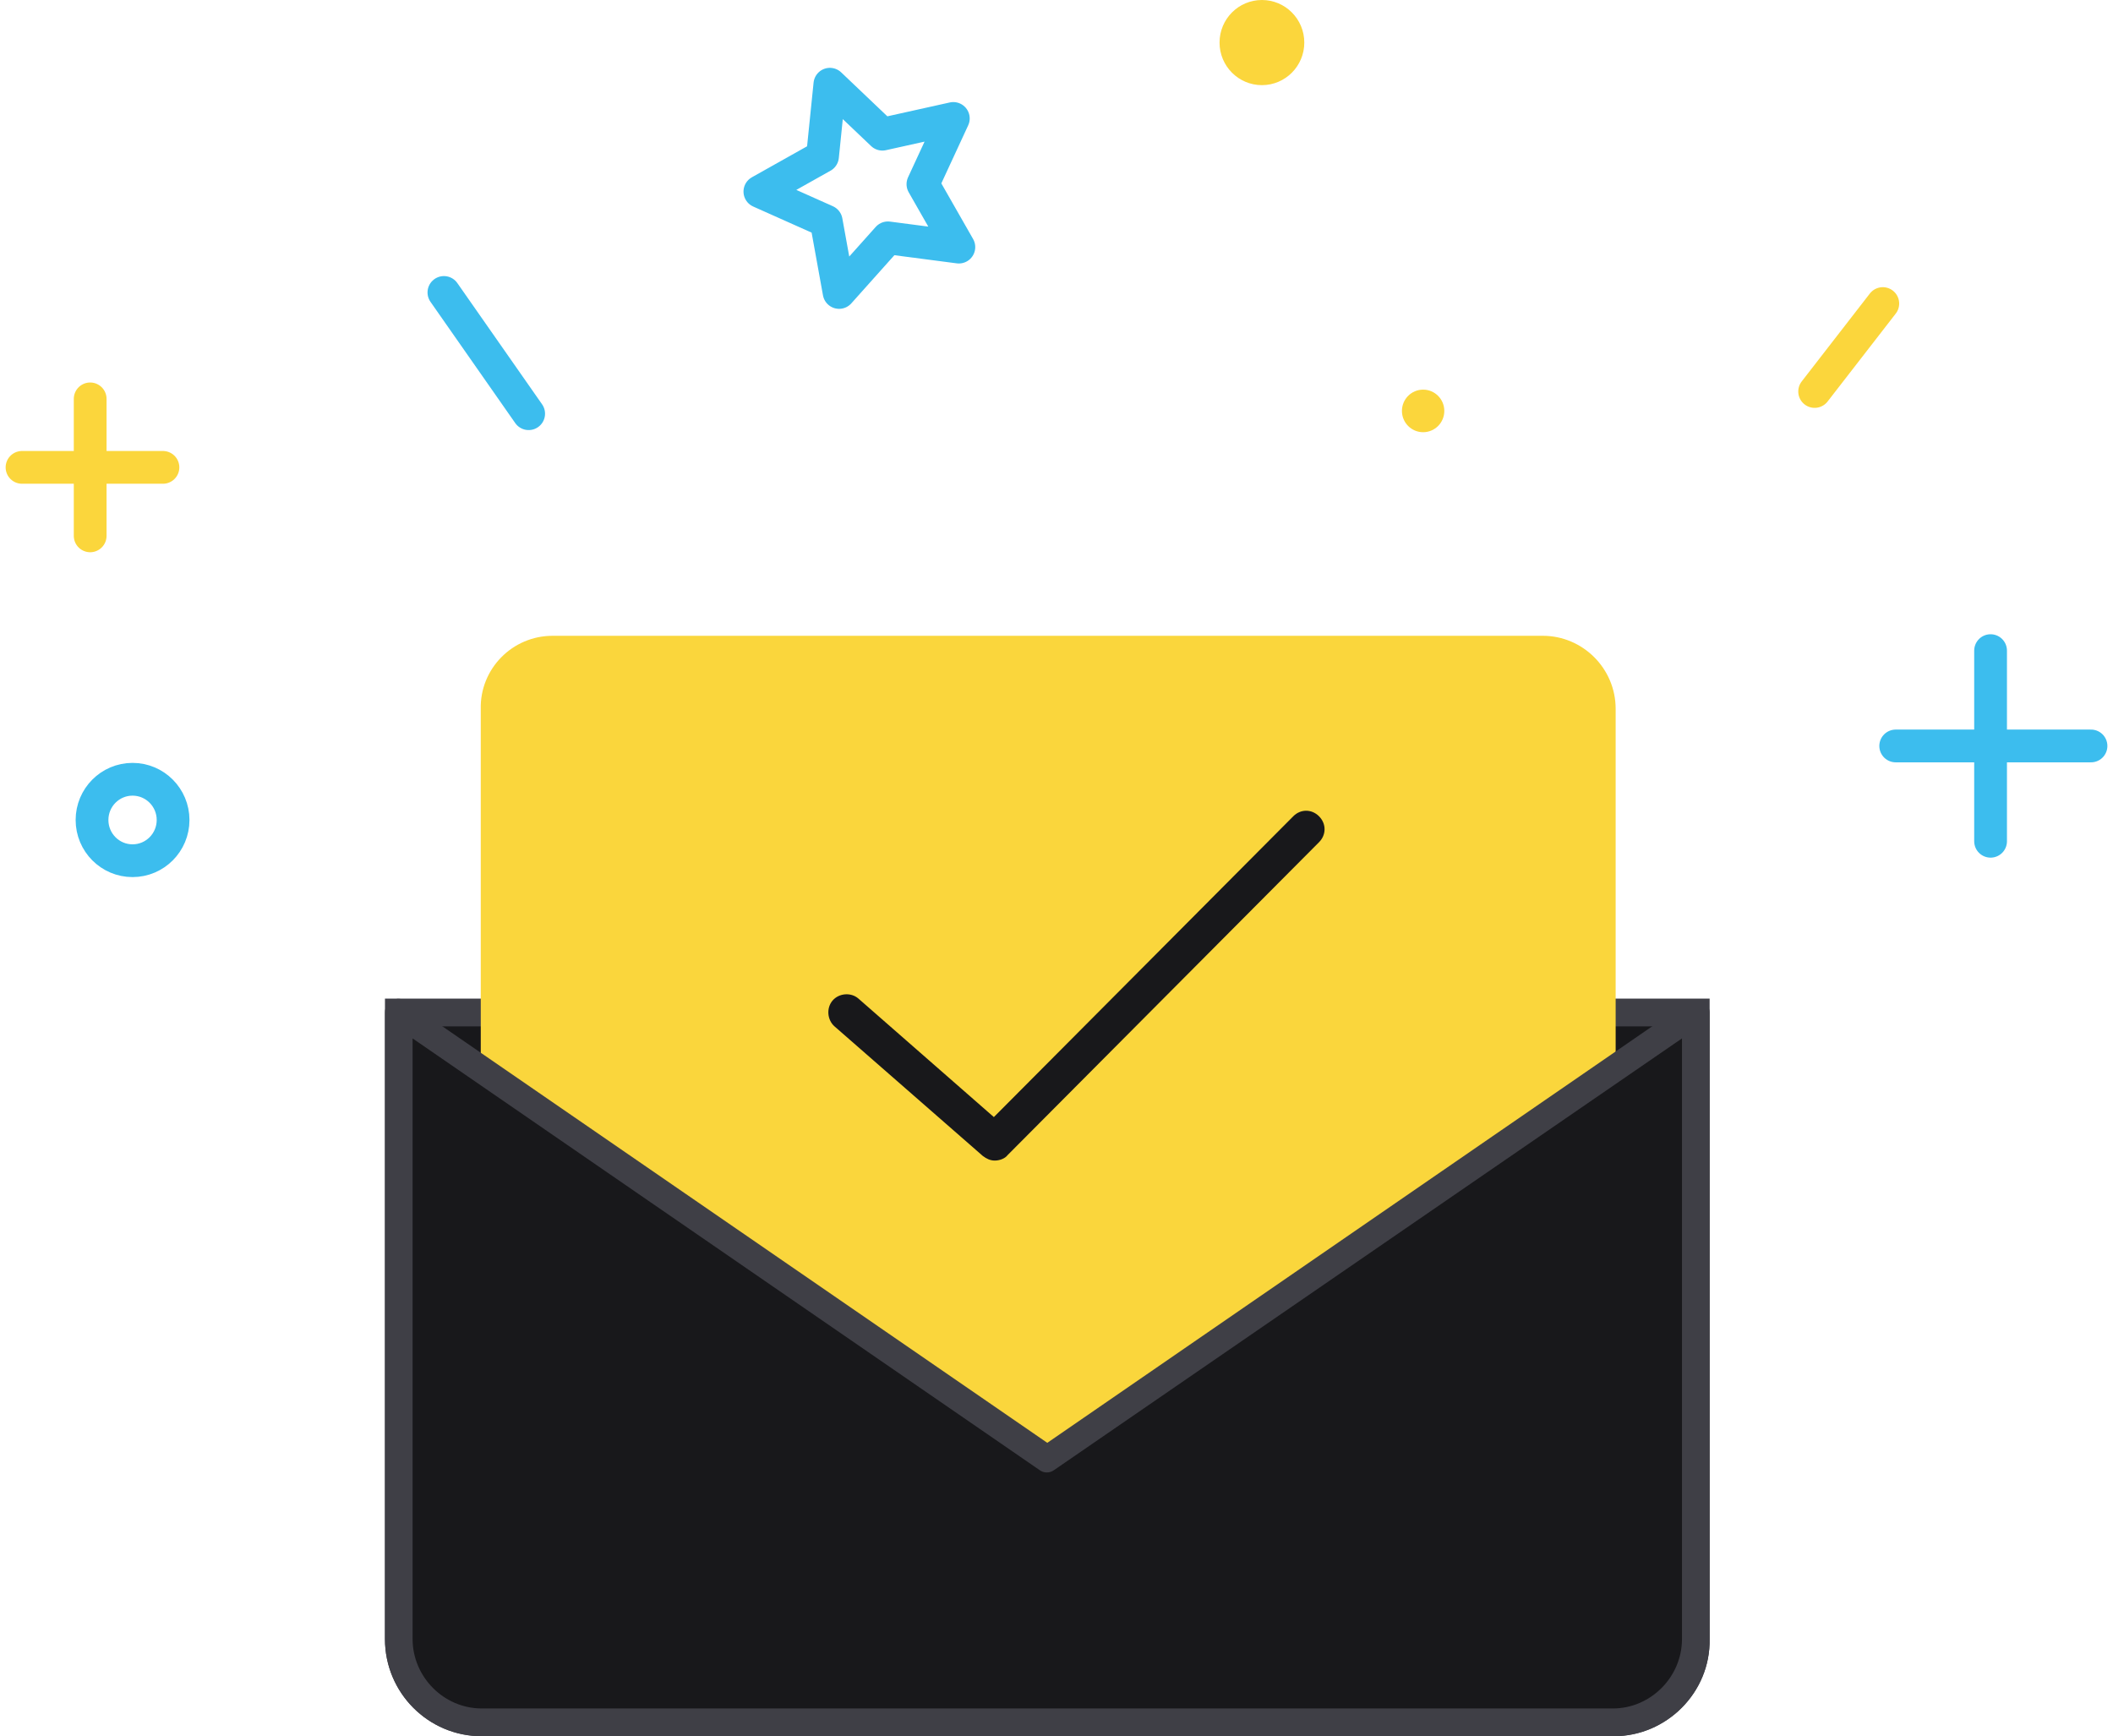 <svg width="129" height="106" viewBox="0 0 129 106" fill="none" xmlns="http://www.w3.org/2000/svg">
<g clipPath="url(#clip0)">
<path d="M98.525 105.152H29.407C26.595 105.152 24.346 102.892 24.346 100.067V61.815H103.53V100.067C103.586 102.892 101.281 105.152 98.525 105.152Z" fill="#18181B"/>
<path d="M98.525 106H29.407C26.145 106 23.502 103.344 23.502 100.067V60.967H104.374V100.067C104.43 103.344 101.73 106 98.525 106ZM25.189 62.662V100.067C25.189 102.384 27.101 104.305 29.407 104.305H98.469C100.774 104.305 102.686 102.384 102.686 100.067V62.662H25.189Z" fill="#3F3F46"/>
<path d="M33.737 38.817H94.194C96.613 38.817 98.637 40.795 98.637 43.281V65.148L63.994 89.049L29.351 65.148V43.281C29.294 40.852 31.263 38.817 33.737 38.817Z" fill="#FAD63C"/>
<path d="M60.732 70.855C60.451 70.855 60.226 70.742 60.001 70.573L50.947 62.662C50.497 62.267 50.44 61.532 50.834 61.08C51.228 60.628 51.959 60.572 52.409 60.967L60.676 68.2L78.954 49.836C79.403 49.384 80.078 49.384 80.528 49.836C80.978 50.288 80.978 50.966 80.528 51.418L61.52 70.516C61.351 70.742 61.013 70.855 60.732 70.855Z" fill="#18181B"/>
<path d="M98.525 105.152H29.407C26.595 105.152 24.346 102.892 24.346 100.067V61.815L63.938 89.106L103.53 61.815V100.067C103.586 102.892 101.281 105.152 98.525 105.152Z" fill="#18181B"/>
<path d="M98.525 106H29.407C26.145 106 23.502 103.344 23.502 100.067V61.814C23.502 61.475 23.671 61.193 23.952 61.08C24.233 60.91 24.57 60.967 24.795 61.136L63.938 88.088L103.08 61.136C103.361 60.967 103.699 60.967 103.924 61.08C104.205 61.249 104.374 61.532 104.374 61.814V100.067C104.43 103.344 101.73 106 98.525 106ZM25.189 63.397V100.067C25.189 102.384 27.101 104.305 29.407 104.305H98.469C100.774 104.305 102.686 102.384 102.686 100.067V63.397L64.388 89.727C64.106 89.953 63.713 89.953 63.432 89.727L25.189 63.397Z" fill="#3F3F46"/>
<path d="M50.665 5.142L53.871 8.193L58.201 7.232L56.345 11.244L58.539 15.086L54.208 14.521L51.228 17.855L50.44 13.504L46.391 11.696L50.215 9.549L50.665 5.142Z" stroke="#3CBDEE" stroke-width="2" stroke-miterlimit="10" stroke-linecap="round" stroke-linejoin="round"/>
<path d="M5.505 24.352V32.715" stroke="#FBD63C" stroke-width="2" stroke-miterlimit="10" stroke-linecap="round" stroke-linejoin="round"/>
<path d="M1.344 28.534H9.948" stroke="#FBD63C" stroke-width="2" stroke-miterlimit="10" stroke-linecap="round" stroke-linejoin="round"/>
<path d="M121.526 39.722V51.361" stroke="#3CBDEE" stroke-width="2" stroke-miterlimit="10" stroke-linecap="round" stroke-linejoin="round"/>
<path d="M115.734 45.542H127.657" stroke="#3CBDEE" stroke-width="2" stroke-miterlimit="10" stroke-linecap="round" stroke-linejoin="round"/>
<path d="M27.101 17.855L32.275 25.257" stroke="#3CBDEE" stroke-width="2" stroke-miterlimit="10" stroke-linecap="round" stroke-linejoin="round"/>
<path d="M77.041 5.198C78.47 5.198 79.628 4.035 79.628 2.599C79.628 1.164 78.47 0 77.041 0C75.612 0 74.454 1.164 74.454 2.599C74.454 4.035 75.612 5.198 77.041 5.198Z" fill="#FBD63C"/>
<path d="M86.883 26.387C87.597 26.387 88.176 25.805 88.176 25.088C88.176 24.37 87.597 23.788 86.883 23.788C86.168 23.788 85.589 24.37 85.589 25.088C85.589 25.805 86.168 26.387 86.883 26.387Z" fill="#FBD63C"/>
<path d="M114.946 18.533L110.785 23.901" stroke="#FBD63C" stroke-width="2" stroke-miterlimit="10" stroke-linecap="round" stroke-linejoin="round"/>
<path d="M8.092 52.548C9.459 52.548 10.567 51.435 10.567 50.062C10.567 48.689 9.459 47.576 8.092 47.576C6.726 47.576 5.618 48.689 5.618 50.062C5.618 51.435 6.726 52.548 8.092 52.548Z" stroke="#3CBDEE" stroke-width="2" stroke-miterlimit="10" stroke-linecap="round" stroke-linejoin="round"/>
</g>
<defs>
<clipPath id="clip0">
<rect width="128" height="106" fill="white" transform="translate(0.5)"/>
</clipPath>
</defs>
</svg>
